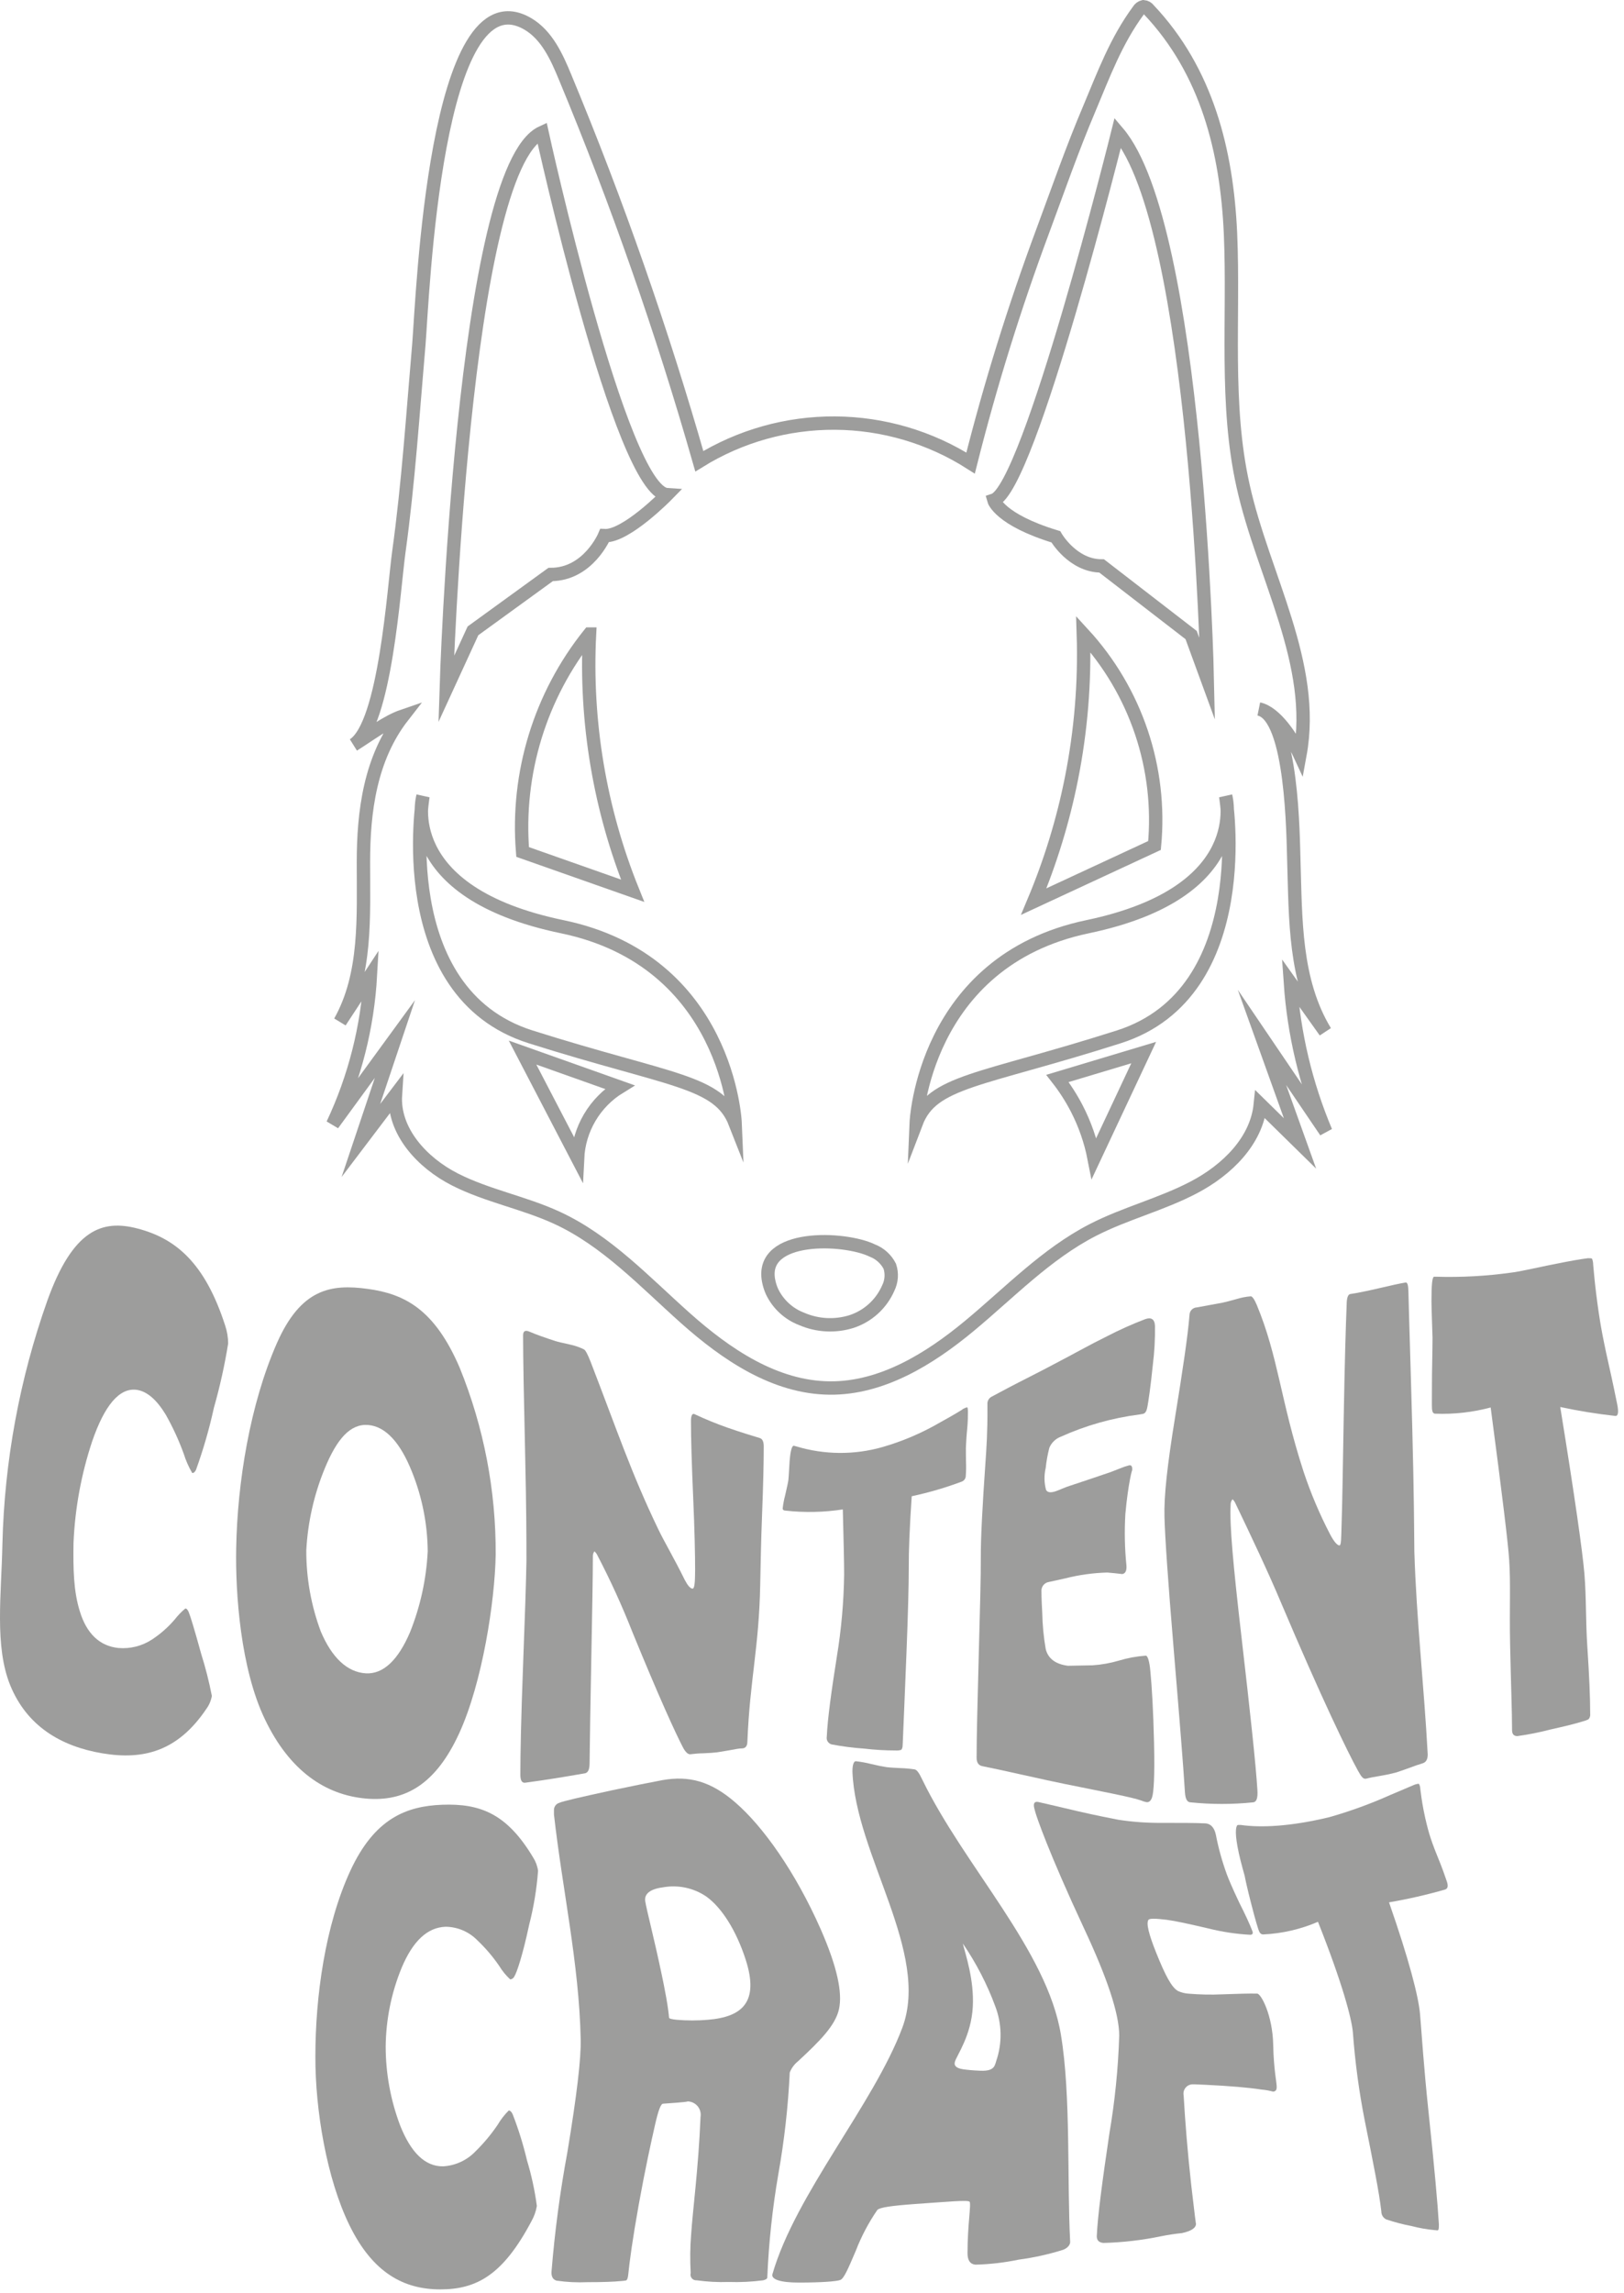 <svg width="243" height="343" viewBox="0 0 243 343" fill="none" xmlns="http://www.w3.org/2000/svg">
    <g clip-path="url(#clip0_551_20630)">
        <path
            d="M115 191.55C113.7 184.55 126.35 185.05 130.52 187.07C131.654 187.508 132.587 188.348 133.14 189.43C133.494 190.505 133.412 191.676 132.91 192.69C132.399 193.862 131.648 194.913 130.703 195.774C129.759 196.636 128.644 197.289 127.43 197.69C124.978 198.462 122.331 198.327 119.97 197.31C118.016 196.569 116.423 195.105 115.52 193.22C115.28 192.686 115.105 192.126 115 191.55Z"
            stroke="#9D9D9C" stroke-width="2" stroke-miterlimit="10" />
        <path
            d="M81.1 19.82C81.1 19.82 92.88 73.55 99.82 74C99.82 74 93.68 80.29 90.46 80.13C90.46 80.13 88.04 85.94 82.39 85.94L70.77 94.37L66.77 103.08C66.77 103.08 69.16 25.31 81.1 19.82Z"
            stroke="#9D9D9C" stroke-width="2" stroke-miterlimit="10" />
        <path
            d="M167.26 19.82C167.26 19.82 154.03 73.07 148.71 74.82C148.71 74.82 149.51 77.72 157.98 80.3C157.98 80.3 160.48 84.66 164.84 84.66L178.23 95L180.65 101.62C180.65 101.62 179.2 33.86 167.26 19.82Z"
            stroke="#9D9D9C" stroke-width="2" stroke-miterlimit="10" />
        <path
            d="M137.09 168C137.09 168 138.09 143.79 162.74 138.63C187.39 133.47 183.4 119.11 183.4 119.11C183.4 119.11 188.24 148.47 167.4 155.11C146.56 161.75 139.51 161.65 137.09 168Z"
            stroke="#9D9D9C" stroke-width="2" stroke-miterlimit="10" />
        <path
            d="M162.1 94.85C165.99 99.084 168.948 104.086 170.782 109.535C172.617 114.983 173.287 120.756 172.75 126.48L154.68 134.87C157.173 128.941 159.062 122.777 160.32 116.47C161.737 109.355 162.334 102.101 162.1 94.85Z"
            stroke="#9D9D9C" stroke-width="2" stroke-miterlimit="10" />
        <path
            d="M88.2 94.85C80.823 104.04 77.245 115.705 78.2 127.45L94.66 133.25C89.743 121.071 87.542 107.967 88.21 94.85H88.2Z"
            stroke="#9D9D9C" stroke-width="2" stroke-miterlimit="10" />
        <path
            d="M78.19 157.46L86.42 173.27C86.523 171.116 87.151 169.02 88.249 167.164C89.347 165.308 90.882 163.748 92.72 162.62L78.19 157.46Z"
            stroke="#9D9D9C" stroke-width="2" stroke-miterlimit="10" />
        <path
            d="M158.23 161.33L171.13 157.46L163.71 173.27C163.205 170.687 162.337 168.189 161.13 165.85C160.307 164.256 159.336 162.742 158.23 161.33Z"
            stroke="#9D9D9C" stroke-width="2" stroke-miterlimit="10" />
        <path
            d="M104.64 69C110.746 65.223 117.794 63.245 124.974 63.292C132.154 63.34 139.175 65.412 145.23 69.27C148.188 57.536 151.783 45.972 156 34.63C158.28 28.49 160.43 22.29 163 16.24C165.18 11.05 167 6.11 170.35 1.56C170.429 1.421 170.535 1.3 170.663 1.204C170.79 1.108 170.935 1.038 171.09 1C171.253 1.013 171.411 1.062 171.553 1.143C171.694 1.225 171.816 1.336 171.91 1.47C180.59 10.66 183.57 22.61 184.12 34.94C184.67 47.56 183.25 60.39 186.01 72.71C189.01 86.22 197.01 99.31 194.51 112.92C193.37 110.45 190.86 106.58 188.36 106.06C193.43 107.06 193.48 125.31 193.6 128.87C193.87 137.46 193.67 146.71 198.29 154.32L193.08 147C193.605 154.668 195.396 162.197 198.38 169.28L188.83 155.19L194.52 171.05L188.58 165.22C188.03 170.7 183.58 175.02 178.68 177.6C173.78 180.18 168.37 181.5 163.48 184.02C156.55 187.59 151.06 193.36 145.06 198.34C139.06 203.32 131.92 207.72 124.13 207.64C115.96 207.56 108.69 202.64 102.57 197.19C96.45 191.74 90.77 185.61 83.37 182.19C78.37 179.88 72.92 178.91 68.05 176.43C63.18 173.95 58.81 169.23 59.17 163.79L54 170.61L59.09 155.43L49.78 168.19C53.076 161.195 54.995 153.631 55.43 145.91L50.88 152.85C54.88 145.74 54.37 137.12 54.38 128.98C54.38 121.41 55.38 113.42 60.29 107.12C57.89 107.94 55.22 109.98 52.88 111.44C57.66 108.44 58.94 87.83 59.68 82.55C61.11 72.23 61.78 61.82 62.68 51.45C63.24 44.52 65.12 -4.55 78.99 3.58C81.83 5.26 83.3 8.49 84.57 11.58C92.362 30.317 99.064 49.489 104.64 69Z"
            stroke="#9D9D9C" stroke-width="2" stroke-miterlimit="10" />
        <path
            d="M110 168C110 168 109 143.79 84.12 138.63C59.24 133.47 63.29 119.11 63.29 119.11C63.29 119.11 58.4 148.47 79.4 155.11C100.4 161.75 107.51 161.65 110 168Z"
            stroke="#9D9D9C" stroke-width="2" stroke-miterlimit="10" />
        <path
            d="M31.7 253.7C31.58 254.393 31.303 255.05 30.89 255.62C26.62 261.97 21.5 263.32 15.33 262.29C9 261.23 4 258.14 1.53 252.11C-0.84 246.26 0.21 238.56 0.36 231C0.66 218.599 2.922 206.324 7.06 194.63C10.91 183.85 15.32 182.42 20.54 183.77C26.22 185.24 30.63 188.82 33.68 198.26C33.98 199.136 34.135 200.054 34.14 200.98C33.617 204.219 32.906 207.424 32.01 210.58C31.32 213.732 30.424 216.835 29.33 219.87C29.17 220.21 28.98 220.37 28.76 220.35C28.228 219.442 27.802 218.475 27.49 217.47C26.759 215.456 25.862 213.506 24.81 211.64C23.47 209.43 22.04 208.16 20.51 207.92C17.87 207.52 15.62 210.26 13.77 215.68C12.153 220.564 11.22 225.649 11 230.79C10.94 234.7 11 238.04 11.95 241.06C12.95 244.35 14.9 246.25 17.73 246.53C19.491 246.679 21.251 246.236 22.73 245.27C24.003 244.437 25.151 243.426 26.14 242.27C26.609 241.664 27.142 241.111 27.73 240.62C27.92 240.62 28.09 240.81 28.24 241.17C28.49 241.76 29.1 243.77 30.11 247.43C30.758 249.488 31.289 251.582 31.7 253.7Z"
            fill="#9D9D9C" />
        <path
            d="M74.17 232.57C74.05 239.57 72.17 251.76 68.7 259.31C65.23 266.86 60.65 269.6 54.7 269.05C48.75 268.5 43.38 265 39.65 257.22C36 249.65 35.21 238.39 35.34 231.62C35.52 221.69 37.42 210.09 41.4 201C45.02 192.74 49.55 192.06 55.02 192.81C60.49 193.56 65.02 195.81 68.79 204.62C72.395 213.495 74.222 222.991 74.17 232.57ZM64 232.07C63.966 227.991 63.165 223.954 61.64 220.17C59.93 215.88 57.74 213.38 55.08 213.17C52.42 212.96 50.4 215.25 48.57 219.73C46.981 223.608 46.055 227.725 45.83 231.91C45.815 236.058 46.55 240.174 48 244.06C49.64 247.94 51.94 250.16 54.75 250.32C57.37 250.46 59.57 248.32 61.34 244.2C62.894 240.332 63.793 236.233 64 232.07Z"
            fill="#9D9D9C" />
        <path
            d="M114.28 216.35C114.28 218.85 114.2 222.2 114.03 226.55C113.86 230.9 113.81 234.33 113.75 237.08C113.57 246.52 112.21 251.19 111.83 260.55C111.83 261.19 111.54 261.55 111.03 261.55C110.52 261.55 110.03 261.68 109.14 261.83C108.25 261.98 107.67 262.09 107.26 262.14C106.85 262.19 106.14 262.25 105.26 262.28C104.591 262.292 103.923 262.342 103.26 262.43C102.95 262.43 102.58 262.14 102.18 261.38C101.03 259.16 98.68 254.04 94.66 244.23C93.097 240.251 91.321 236.358 89.34 232.57C89.24 232.379 89.104 232.21 88.94 232.07C88.773 232.294 88.691 232.571 88.71 232.85C88.71 235.64 88.62 240.63 88.48 247.94C88.34 255.25 88.25 260.57 88.22 263.74C88.22 264.74 87.97 265.2 87.51 265.28C83.97 265.89 82.19 266.19 78.61 266.68C78.11 266.75 77.86 266.37 77.86 265.47C77.86 262.36 77.97 256.92 78.26 249.33C78.55 241.74 78.72 236.53 78.77 233.54C78.77 230.4 78.77 225.92 78.58 217.65C78.39 209.38 78.27 203.16 78.27 199.76C78.27 199.1 78.61 198.93 79.27 199.23C80.27 199.66 81.59 200.12 83.12 200.62C83.48 200.74 84.2 200.89 85.25 201.13C85.988 201.282 86.704 201.527 87.38 201.86C87.6 201.97 87.93 202.58 88.38 203.73C92.38 214.09 94.48 220.42 98.48 228.73C99.37 230.6 100.76 232.9 102.48 236.38C102.91 237.19 103.28 237.62 103.61 237.65C103.94 237.68 104 236.65 104.01 234.89C104.01 232.57 103.94 229.01 103.72 224C103.5 218.99 103.39 215.12 103.39 212.61C103.39 211.73 103.58 211.38 103.95 211.56C105.542 212.309 107.17 212.977 108.83 213.56C111.01 214.32 112.63 214.8 113.71 215.13C114.1 215.27 114.27 215.67 114.28 216.35Z"
            fill="#9D9D9C" />
        <path
            d="M144.51 220.78C144.508 220.967 144.45 221.149 144.343 221.303C144.236 221.456 144.085 221.574 143.91 221.64C141.471 222.553 138.967 223.285 136.42 223.83C136.1 228.6 135.96 232.15 135.98 234.42C135.98 237.09 135.87 241.34 135.63 247.42C135.39 253.5 135.19 258.13 135.07 260.97C135.07 261.42 134.97 261.69 134.8 261.79C134.552 261.852 134.296 261.876 134.04 261.86C132.453 261.859 130.867 261.766 129.29 261.58C127.656 261.469 126.029 261.258 124.42 260.95C124.181 260.882 123.976 260.728 123.845 260.517C123.714 260.306 123.666 260.054 123.71 259.81C123.84 257.04 124.39 253.07 125.22 247.81C125.888 243.746 126.253 239.638 126.31 235.52C126.31 233.75 126.23 230.31 126.11 225.8C123.274 226.236 120.392 226.296 117.54 225.98C117.26 225.98 117.11 225.84 117.11 225.66C117.187 224.985 117.314 224.316 117.49 223.66C117.77 222.43 117.94 221.66 117.97 221.36C118.05 220.5 118.08 219.55 118.15 218.59C118.27 217.06 118.49 216.22 118.8 216.28C118.928 216.307 119.055 216.34 119.18 216.38C123.363 217.637 127.818 217.672 132.02 216.48C135.067 215.603 137.993 214.35 140.73 212.75C142.98 211.51 144.12 210.8 144.13 210.75C144.477 210.577 144.677 210.507 144.73 210.54C144.78 210.54 144.83 210.79 144.83 211.17C144.83 211.78 144.83 212.67 144.72 213.76C144.61 214.85 144.57 215.76 144.54 216.26C144.51 216.76 144.54 217.57 144.54 218.55C144.574 219.293 144.564 220.038 144.51 220.78Z"
            fill="#9D9D9C" />
        <path
            d="M172.14 250.12C172.34 252.12 172.57 255.92 172.68 260.7C172.8 265.9 172.62 268.15 172.39 268.85C172.22 269.4 171.92 269.64 171.54 269.59C171.263 269.532 170.992 269.448 170.73 269.34C169.41 268.86 165.58 268.14 159.27 266.86C157.89 266.58 155.843 266.137 153.13 265.53C150.417 264.923 148.373 264.483 147 264.21C146.41 264.09 146.12 263.67 146.13 262.9C146.13 259.9 146.26 254.8 146.45 247.64C146.64 240.48 146.78 235.64 146.76 232.97C146.74 230.3 146.99 225.38 147.47 218.56C147.59 216.81 147.78 214.23 147.75 210.56C147.75 210.37 147.75 210.27 147.75 210.08C147.729 209.842 147.781 209.604 147.899 209.397C148.016 209.189 148.195 209.023 148.41 208.92C149.68 208.23 151.6 207.21 154.15 205.92C156.7 204.63 158.62 203.58 159.89 202.92C161.16 202.26 163.05 201.18 165.6 199.92C167.466 198.951 169.386 198.089 171.35 197.34C172.26 197.01 172.77 197.34 172.82 198.34C172.849 200.285 172.742 202.23 172.5 204.16C172.16 207.53 171.83 209.68 171.69 210.43C171.55 211.18 171.35 211.43 171.01 211.51L170.49 211.6C166.43 212.118 162.47 213.237 158.74 214.92C158.352 215.064 157.998 215.287 157.7 215.574C157.403 215.861 157.168 216.207 157.01 216.59C156.757 217.575 156.576 218.578 156.47 219.59C156.213 220.674 156.231 221.804 156.52 222.88C156.73 223.27 157.21 223.34 157.97 223.08C158.13 223.03 158.44 222.91 158.9 222.71C159.36 222.51 159.74 222.38 160.04 222.28C162.04 221.63 164.04 220.94 166.2 220.21L167.58 219.67C168.018 219.484 168.47 219.33 168.93 219.21C169.33 219.12 169.48 219.42 169.39 220.08C169.47 219.48 168.8 221.9 168.39 226.48C168.237 229.053 168.29 231.635 168.55 234.2C168.6 234.96 168.4 235.4 167.92 235.47C167.02 235.36 166.57 235.32 165.68 235.24C163.568 235.298 161.468 235.59 159.42 236.11L156.92 236.66C156.619 236.711 156.345 236.866 156.146 237.098C155.947 237.33 155.835 237.624 155.83 237.93C155.83 238.1 155.83 239.15 155.95 241.22C155.984 243.051 156.157 244.876 156.47 246.68C156.82 248.11 157.93 248.95 159.8 249.19L163.47 249.12C164.805 249.033 166.127 248.798 167.41 248.42C168.712 248.025 170.053 247.777 171.41 247.68C171.71 247.62 172 248.45 172.14 250.12Z"
            fill="#9D9D9C" />
        <path
            d="M210.74 193.18C210.82 196.71 211.06 203.77 211.32 213.64C211.58 223.51 211.6 229.19 211.63 232.11C211.94 242.25 213.09 252.32 213.63 262.45C213.63 263.19 213.39 263.63 212.84 263.79C212.29 263.95 211.71 264.16 210.84 264.48C209.97 264.8 209.25 265.04 208.84 265.17C208.119 265.363 207.388 265.52 206.65 265.64C205.65 265.8 204.94 265.94 204.46 266.07C203.98 266.2 203.71 265.81 203.19 264.88C201.68 262.15 197.78 254.14 191.6 239.56C189.9 235.49 187.15 229.66 184.81 224.79C184.715 224.596 184.582 224.423 184.42 224.28C184.229 224.513 184.129 224.808 184.14 225.11C183.97 228.04 184.5 233.95 185.77 244.94C187.04 255.93 187.91 263.89 188.15 267.85C188.22 269.04 187.99 269.58 187.5 269.62C184.395 269.94 181.265 269.94 178.16 269.62C177.63 269.62 177.36 269.11 177.3 268.07C177.08 264.43 176.5 257.22 175.63 246.83C174.76 236.44 174.32 229.95 174.24 226.94C174.15 223.77 174.67 219.16 175.82 212.06C176.97 204.96 177.75 199.77 177.99 196.66C178.005 196.375 178.126 196.106 178.33 195.906C178.534 195.706 178.805 195.59 179.09 195.58C180.09 195.41 181.4 195.14 182.94 194.87C183.3 194.8 184.03 194.61 185.07 194.32C185.75 194.11 186.451 193.975 187.16 193.92C187.36 193.92 187.67 194.31 188.04 195.18C191.28 202.97 191.6 209.51 195.04 220.11C196.119 223.362 197.456 226.522 199.04 229.56C199.57 230.56 200.04 231.12 200.38 231.19C200.72 231.26 200.67 230.08 200.74 228.11C200.84 225.45 200.92 220.21 201.06 212.11C201.2 204.01 201.37 198.32 201.5 195.21C201.5 194.12 201.72 193.62 202.05 193.58C202.98 193.44 204.38 193.17 206.22 192.74C208.06 192.31 209.43 192 210.34 191.85C210.58 191.83 210.72 192.22 210.74 193.18Z"
            fill="#9D9D9C" />
        <path
            d="M242 210.15C242.21 211.26 242.12 211.82 241.73 211.82C238.953 211.512 236.192 211.065 233.46 210.48C235.67 224.11 236.8 232.18 237.07 235.36C237.38 239.1 237.24 242.2 237.52 246.45C237.8 250.7 237.94 253.91 237.94 256.39C237.959 256.534 237.946 256.679 237.903 256.817C237.86 256.956 237.787 257.083 237.69 257.19C237.448 257.322 237.189 257.419 236.92 257.48C235.82 257.84 234.2 258.23 232.05 258.71C230.405 259.142 228.735 259.476 227.05 259.71C226.53 259.71 226.26 259.44 226.25 258.84C226.25 256.08 226.08 251.78 225.96 246.12C225.84 240.46 226.06 237.02 225.82 233.38C225.67 230.98 224.82 223.94 223.05 210.55C220.345 211.273 217.548 211.587 214.75 211.48C214.46 211.48 214.31 211.22 214.27 210.77C214.23 210.32 214.27 208.44 214.27 205.61C214.32 202.52 214.36 200.74 214.35 200.12C214.3 198.21 214.21 196.34 214.19 194.68C214.19 192.03 214.32 191.03 214.58 190.99H214.9C218.644 191.1 222.39 190.896 226.1 190.38C227.54 190.22 230.1 189.57 234.23 188.78C236.42 188.36 237.59 188.22 237.61 188.22C237.96 188.22 238.17 188.22 238.23 188.32C238.336 188.605 238.39 188.906 238.39 189.21C238.48 190.06 238.57 191.39 238.82 193.4C239.09 195.62 239.38 197.46 239.57 198.54C239.76 199.62 240.15 201.63 240.74 204.23C241.33 206.83 241.72 208.81 242 210.15Z"
            fill="#9D9D9C" />
        <path
            d="M80.33 330C80.193 330.816 79.912 331.602 79.5 332.32C75.29 340.26 71.37 342.48 65.89 342.48C60.41 342.48 55.76 340 52.28 332.86C48.9 325.95 47.16 315.69 47.19 307.61C47.19 298.67 48.65 288.03 52.41 279.88C56.07 271.95 60.88 270.19 66.15 269.98C71.89 269.77 75.85 271.32 79.77 277.86C80.158 278.466 80.41 279.148 80.51 279.86C80.306 282.584 79.861 285.285 79.18 287.93C78.18 292.62 77.32 295.09 76.97 295.65C76.916 295.774 76.831 295.883 76.722 295.963C76.613 296.044 76.485 296.095 76.35 296.11C75.712 295.524 75.16 294.85 74.71 294.11C73.749 292.702 72.639 291.401 71.4 290.23C70.155 288.969 68.462 288.251 66.69 288.23C63.95 288.32 61.78 290.37 60.11 294.34C58.569 298.075 57.755 302.07 57.71 306.11C57.709 310.173 58.448 314.202 59.89 318C61.47 321.95 63.56 324.11 66.31 324.07C68.139 323.964 69.861 323.171 71.13 321.85C72.375 320.632 73.494 319.292 74.47 317.85C74.927 317.072 75.481 316.356 76.12 315.72C76.33 315.72 76.53 315.89 76.71 316.28C77.582 318.521 78.297 320.82 78.85 323.16C79.526 325.397 80.021 327.684 80.33 330Z"
            fill="#9D9D9C" />
        <path
            d="M114.81 340.69C114.81 340.89 114.57 341.03 114.2 341.12C112.486 341.345 110.757 341.428 109.03 341.37C107.432 341.425 105.833 341.341 104.25 341.12C104.112 341.133 103.973 341.113 103.845 341.06C103.716 341.008 103.603 340.925 103.514 340.818C103.425 340.712 103.364 340.585 103.335 340.449C103.307 340.314 103.312 340.173 103.35 340.04C103.237 338.097 103.26 336.149 103.42 334.21C103.66 330.57 104.51 324.32 104.82 316.7C104.872 316.401 104.856 316.094 104.772 315.802C104.688 315.51 104.539 315.241 104.335 315.016C104.132 314.79 103.88 314.614 103.598 314.5C103.317 314.387 103.013 314.339 102.71 314.36C103.37 314.36 102.21 314.5 99.22 314.7C98.88 314.7 98.51 315.7 98.05 317.7C97.44 320.37 96.52 324.56 95.58 329.78C94.64 335 94.2 338.33 94 340.3C93.95 340.79 93.83 341.1 93.68 341.14C93.429 341.188 93.175 341.218 92.92 341.23C91.85 341.34 90.19 341.4 87.92 341.4C86.366 341.47 84.809 341.393 83.27 341.17C82.75 341.01 82.49 340.59 82.52 339.87C83.003 333.877 83.794 327.912 84.89 322C86.32 313.4 86.96 307.86 86.89 305.07C86.65 293.74 84.15 282.67 82.89 271.45V270.83C82.874 270.581 82.943 270.335 83.084 270.13C83.226 269.925 83.432 269.774 83.67 269.7C84.23 269.44 86.87 268.84 91.56 267.82C94.727 267.153 97.26 266.643 99.16 266.29C103.08 265.61 106.32 266.43 110.02 269.63C114.19 273.23 119.02 280.05 122.78 288.55C125.27 294.21 126.08 298.1 125.54 300.55C125 303 122.67 305.34 119.39 308.37C118.844 308.81 118.423 309.386 118.17 310.04C117.929 315.125 117.361 320.188 116.47 325.2C115.584 330.322 115.029 335.496 114.81 340.69ZM111.58 293.16C110.15 288.73 107.97 285.36 105.7 283.72C103.788 282.414 101.437 281.918 99.16 282.34C97.25 282.59 96.37 283.34 96.55 284.42C96.75 285.74 97.84 289.78 99.02 295.42C99.19 296.23 99.44 297.42 99.69 298.83C99.94 300.24 100.06 301.23 100.11 301.83C100.11 301.97 100.52 302.08 101.29 302.15C102.821 302.28 104.359 302.28 105.89 302.15C111.1 301.73 113.61 299.48 111.58 293.16Z"
            fill="#9D9D9C" />
        <path
            d="M160.13 335.38C160.13 335.81 159.78 336.26 159.13 336.54C156.941 337.23 154.696 337.728 152.42 338.03C150.29 338.475 148.125 338.726 145.95 338.78C145.19 338.71 144.76 338.16 144.77 337.03C144.77 332.73 145.36 329.64 145.07 329.36C144.78 329.08 141.96 329.36 136.86 329.71C133.43 329.96 131.63 330.22 131.28 330.59C129.967 332.496 128.882 334.55 128.05 336.71C126.81 339.63 126.26 340.86 125.73 341.07C125.2 341.28 122.95 341.46 119.49 341.46C116.76 341.46 115.36 340.97 115.58 340.2C119.04 328.2 130.69 314.84 135.01 303.35C139.23 292.11 128.01 277.5 127.55 265C127.55 263.94 127.78 263.44 128.07 263.47C128.832 263.555 129.587 263.692 130.33 263.88C131.33 264.12 132.13 264.28 132.63 264.35C133.13 264.42 133.83 264.45 134.76 264.5C135.46 264.521 136.158 264.585 136.85 264.69C137.19 264.74 137.53 265.22 138 266.22C144.31 279.22 156.7 291.77 158.75 304.42C160.25 313.36 159.65 326.26 160.13 335.38ZM144.07 290.74C144.46 292.37 145.78 296.14 145.56 300.2C145.33 304.5 143.19 307.43 142.89 308.4C142.69 309.04 143.13 309.4 144.1 309.55C144.59 309.62 145.47 309.72 146.69 309.77C147.91 309.82 148.54 309.57 148.82 309.02C148.924 308.788 149.007 308.547 149.07 308.3C149.976 305.65 149.926 302.767 148.93 300.15C147.703 296.826 146.07 293.665 144.07 290.74Z"
            fill="#9D9D9C" />
        <path
            d="M187.39 288.87C187.54 289.25 187.39 289.43 187.07 289.43C184.951 289.317 182.848 288.999 180.79 288.48C177.95 287.82 175.88 287.36 174.58 287.19C172.92 286.99 172.02 286.97 171.85 287.19C171.47 287.71 171.91 289.4 173.03 292.19C174.37 295.53 175.33 297.33 176.26 297.84C176.761 298.07 177.3 298.206 177.85 298.24C179.533 298.382 181.223 298.416 182.91 298.34C185.16 298.26 186.91 298.2 188.11 298.23C188.69 298.23 190.42 301.48 190.51 305.87C190.58 309.7 191.08 311.69 191.03 312.27C191.03 312.68 190.81 312.9 190.47 312.89C189.914 312.738 189.345 312.637 188.77 312.59C186.87 312.29 184.053 312.05 180.32 311.87C179.12 311.81 178.44 311.79 178.32 311.81C178.128 311.831 177.942 311.892 177.775 311.989C177.608 312.086 177.462 312.217 177.349 312.373C177.235 312.529 177.155 312.707 177.114 312.896C177.072 313.085 177.071 313.281 177.11 313.47C177.33 317.31 177.7 322 178.25 326.92C178.76 331.36 178.99 333.08 178.96 332.64C178.96 333.27 178.31 333.74 176.85 334.06C175.803 334.164 174.761 334.32 173.73 334.53C170.892 335.12 168.007 335.455 165.11 335.53C164.42 335.47 164.11 335.13 164.11 334.53C164.24 331.53 164.93 326.35 165.99 319.21C166.821 314.35 167.315 309.438 167.47 304.51C167.47 301.25 165.67 295.88 162.22 288.51C156.88 277.06 155.06 271.68 154.89 270.99C154.83 270.78 154.8 270.67 154.75 270.46C154.58 269.73 154.81 269.46 155.37 269.57C156.69 269.86 158.69 270.35 161.37 270.97C164.05 271.59 166.07 271.97 167.37 272.23C169.491 272.553 171.634 272.707 173.78 272.69C176.63 272.69 178.78 272.69 180.22 272.76C181.12 272.76 181.7 273.36 181.93 274.47C182.318 276.473 182.863 278.442 183.56 280.36C183.82 281.07 184.41 282.47 185.42 284.6C186.31 286.36 187 287.83 187.39 288.87Z"
            fill="#9D9D9C" />
        <path
            d="M216.49 281.45C216.72 282.12 216.64 282.53 216.24 282.66C213.478 283.455 210.673 284.096 207.84 284.58C210.84 293.18 212.25 298.66 212.48 301.29C212.75 304.4 212.99 308.76 213.8 316.4C214.61 324.04 215.12 329.67 215.3 332.74C215.3 333.23 215.3 333.51 215.18 333.61C215.06 333.71 214.97 333.61 214.66 333.61C213.505 333.505 212.362 333.304 211.24 333.01C209.945 332.764 208.669 332.43 207.42 332.01C207.199 331.901 207.013 331.731 206.883 331.52C206.754 331.31 206.687 331.067 206.69 330.82C206.38 328.02 205.46 323.48 204.22 317.29C203.353 312.901 202.755 308.462 202.43 304C202.24 301.94 200.87 296.71 197.21 287.49C194.613 288.609 191.835 289.249 189.01 289.38C188.73 289.38 188.52 289.21 188.38 288.87C188.24 288.53 187.8 287.08 187.24 284.87C186.62 282.49 186.33 281.09 186.24 280.61C185.82 279.1 185.41 277.61 185.16 276.2C184.75 273.97 184.94 273.02 185.25 273H185.64C188.64 273.43 193.04 273.25 198.9 271.84C202.026 270.952 205.084 269.839 208.05 268.51L211.68 266.97C212.05 266.85 212.27 266.82 212.33 266.87C212.451 267.098 212.516 267.352 212.52 267.61C212.61 268.32 212.74 269.39 213.02 270.83C213.33 272.42 213.66 273.62 213.86 274.31C214.06 275 214.51 276.31 215.14 277.83C215.77 279.35 216.22 280.65 216.49 281.45Z"
            fill="#9D9D9C" />
    </g>
    <defs>
        <clipPath id="clip0_551_20630">
            <rect width="242.08" height="342.51" fill="white" />
        </clipPath>
    </defs>
</svg>